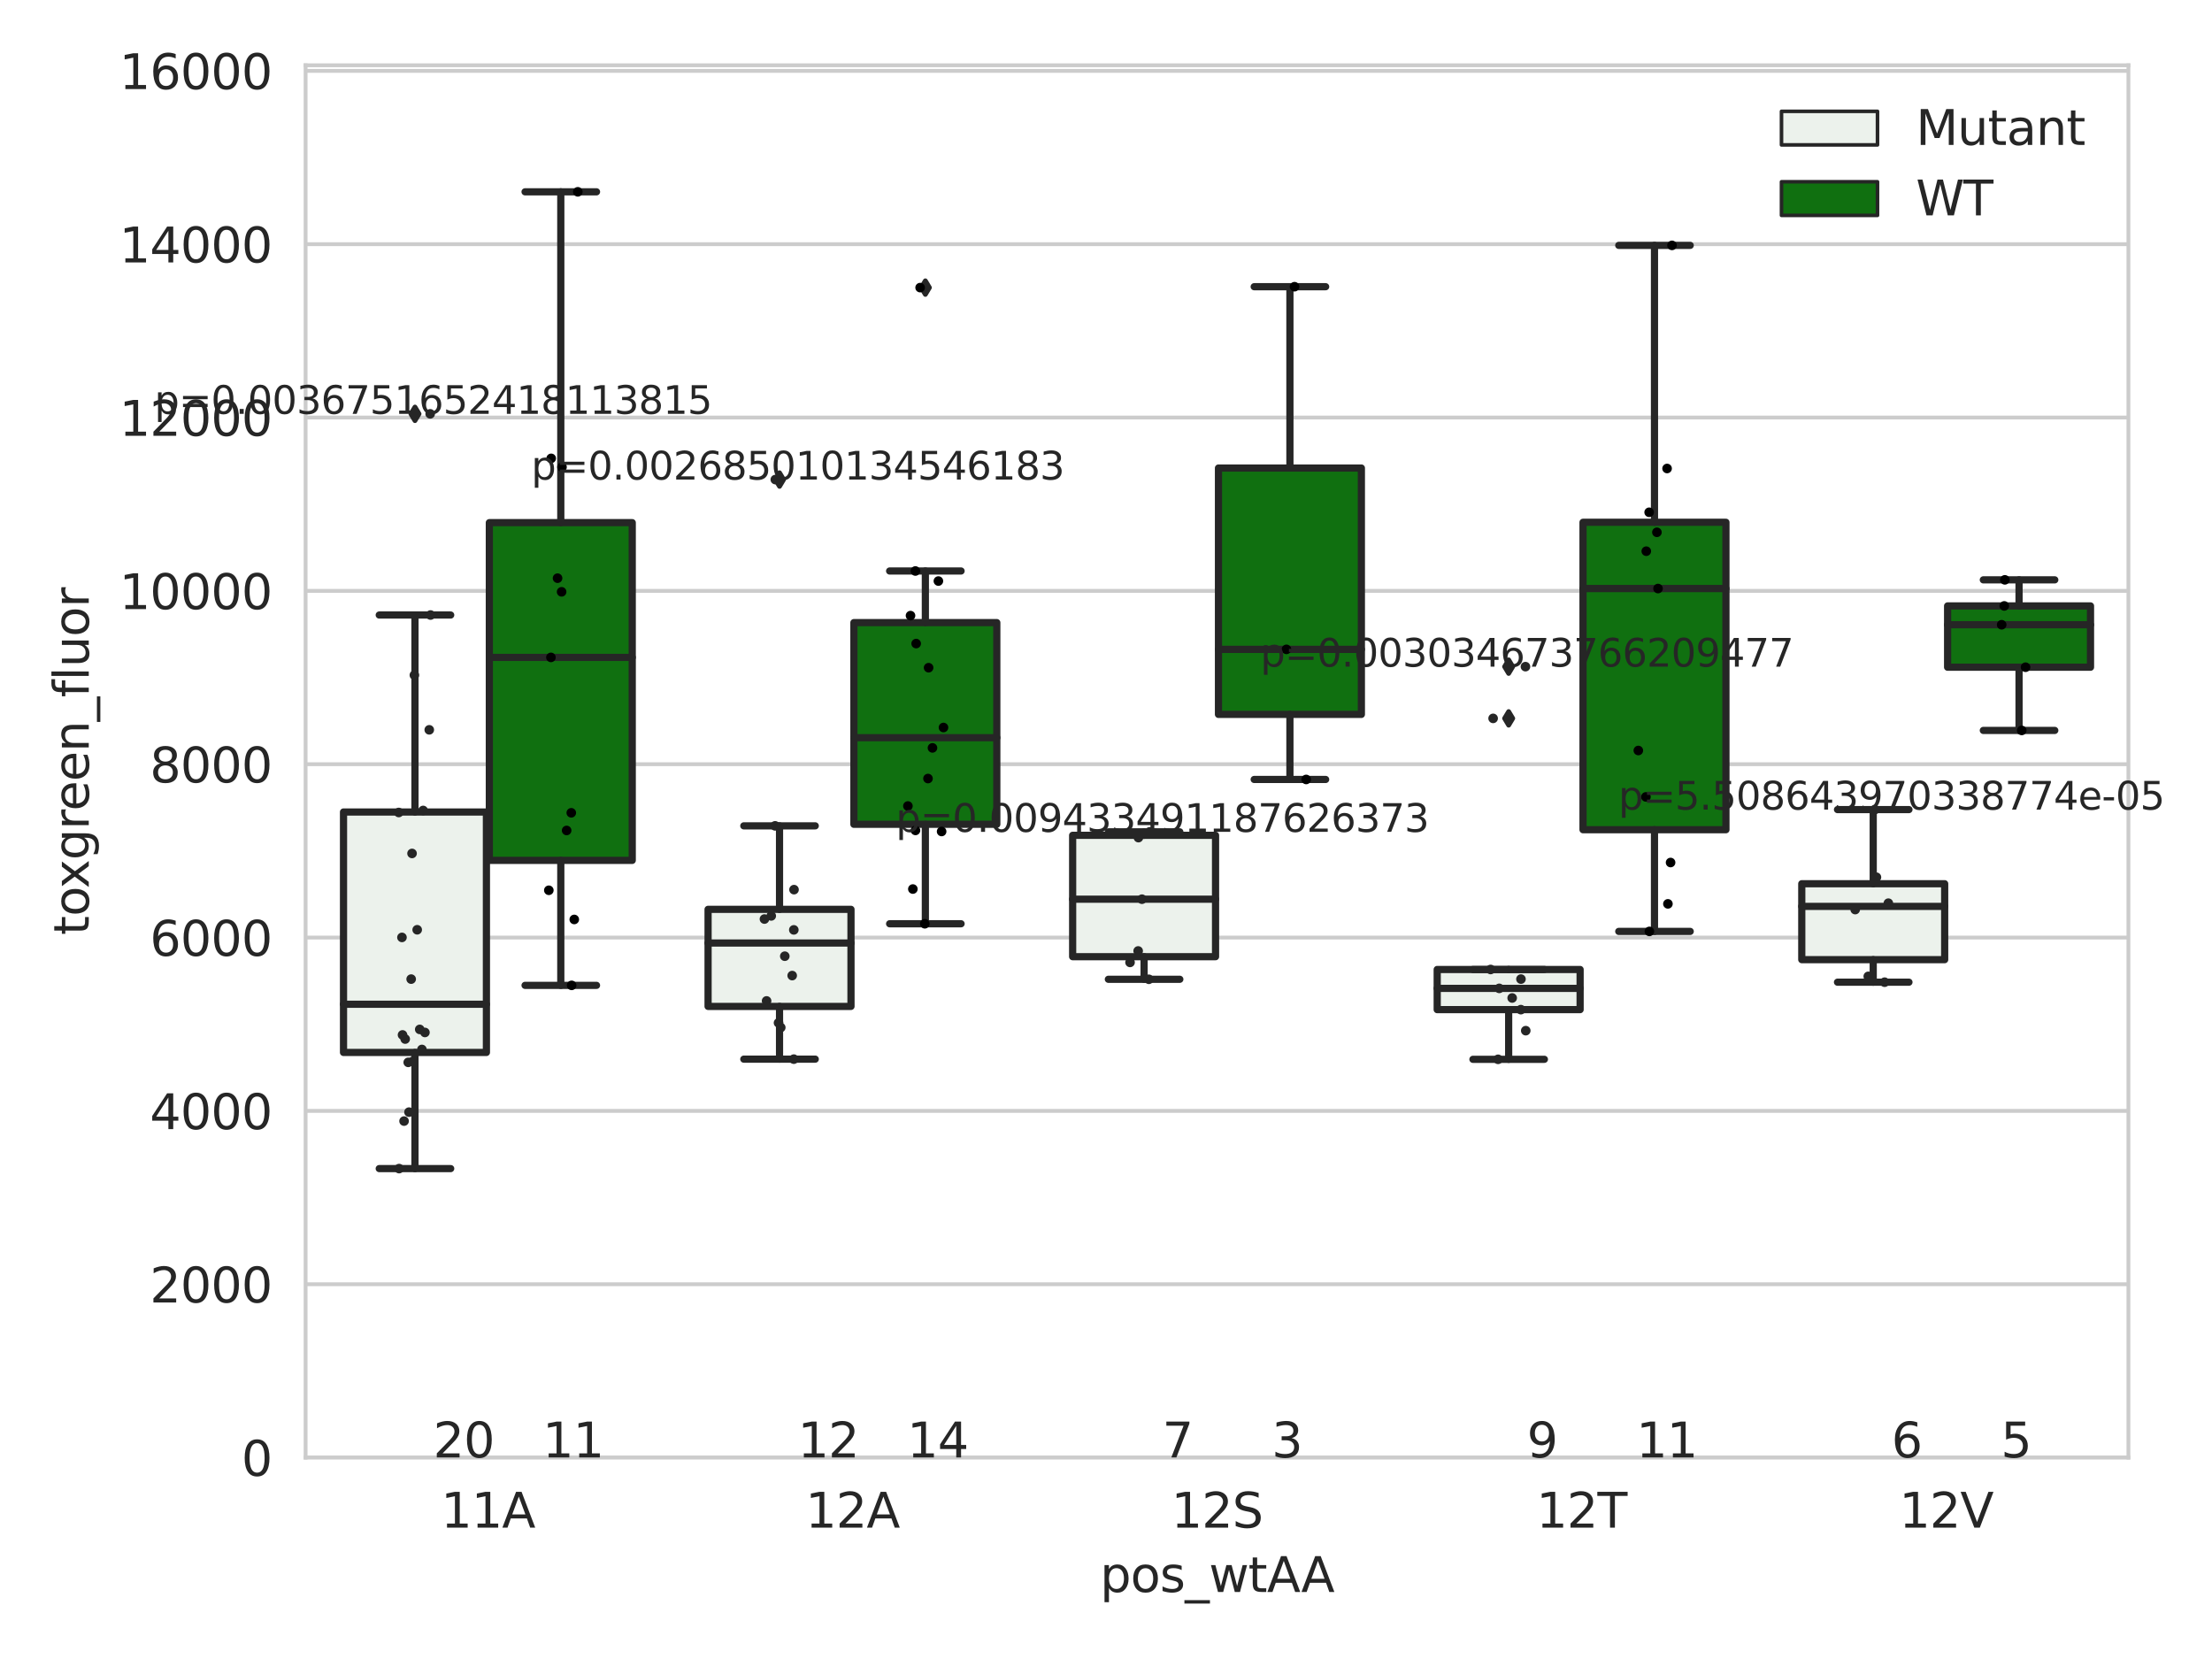 <?xml version="1.0" encoding="utf-8" standalone="no"?>
<!DOCTYPE svg PUBLIC "-//W3C//DTD SVG 1.1//EN"
  "http://www.w3.org/Graphics/SVG/1.1/DTD/svg11.dtd">
<svg xmlns:xlink="http://www.w3.org/1999/xlink" width="460.8pt" height="345.6pt" viewBox="0 0 460.8 345.6" xmlns="http://www.w3.org/2000/svg" version="1.1">
 <defs>
  <style type="text/css">*{stroke-linejoin: round; stroke-linecap: butt}</style>
 </defs>
 <g id="figure_1">
  <g id="patch_1">
   <path d="M 0 345.6 
L 460.8 345.6 
L 460.8 0 
L 0 0 
z
" style="fill: #ffffff"/>
  </g>
  <g id="axes_1">
   <g id="patch_2">
    <path d="M 63.661 303.64 
L 443.389 303.64 
L 443.389 13.592 
L 63.661 13.592 
z
" style="fill: #ffffff"/>
   </g>
   <g id="matplotlib.axis_1">
    <g id="xtick_1">
     <g id="text_1">
      <!-- 11A -->
      <g style="fill: #262626" transform="translate(91.851 318.238)scale(0.1 -0.1)">
       <defs>
        <path id="DejaVuSans-31" d="M 794 531 
L 1825 531 
L 1825 4091 
L 703 3866 
L 703 4441 
L 1819 4666 
L 2450 4666 
L 2450 531 
L 3481 531 
L 3481 0 
L 794 0 
L 794 531 
z
" transform="scale(0.016)"/>
        <path id="DejaVuSans-41" d="M 2188 4044 
L 1331 1722 
L 3047 1722 
L 2188 4044 
z
M 1831 4666 
L 2547 4666 
L 4325 0 
L 3669 0 
L 3244 1197 
L 1141 1197 
L 716 0 
L 50 0 
L 1831 4666 
z
" transform="scale(0.016)"/>
       </defs>
       <use xlink:href="#DejaVuSans-31"/>
       <use xlink:href="#DejaVuSans-31" x="63.623"/>
       <use xlink:href="#DejaVuSans-41" x="127.246"/>
      </g>
     </g>
    </g>
    <g id="xtick_2">
     <g id="text_2">
      <!-- 12A -->
      <g style="fill: #262626" transform="translate(167.797 318.238)scale(0.1 -0.1)">
       <defs>
        <path id="DejaVuSans-32" d="M 1228 531 
L 3431 531 
L 3431 0 
L 469 0 
L 469 531 
Q 828 903 1448 1529 
Q 2069 2156 2228 2338 
Q 2531 2678 2651 2914 
Q 2772 3150 2772 3378 
Q 2772 3750 2511 3984 
Q 2250 4219 1831 4219 
Q 1534 4219 1204 4116 
Q 875 4013 500 3803 
L 500 4441 
Q 881 4594 1212 4672 
Q 1544 4750 1819 4750 
Q 2544 4750 2975 4387 
Q 3406 4025 3406 3419 
Q 3406 3131 3298 2873 
Q 3191 2616 2906 2266 
Q 2828 2175 2409 1742 
Q 1991 1309 1228 531 
z
" transform="scale(0.016)"/>
       </defs>
       <use xlink:href="#DejaVuSans-31"/>
       <use xlink:href="#DejaVuSans-32" x="63.623"/>
       <use xlink:href="#DejaVuSans-41" x="127.246"/>
      </g>
     </g>
    </g>
    <g id="xtick_3">
     <g id="text_3">
      <!-- 12S -->
      <g style="fill: #262626" transform="translate(243.988 318.238)scale(0.1 -0.1)">
       <defs>
        <path id="DejaVuSans-53" d="M 3425 4513 
L 3425 3897 
Q 3066 4069 2747 4153 
Q 2428 4238 2131 4238 
Q 1616 4238 1336 4038 
Q 1056 3838 1056 3469 
Q 1056 3159 1242 3001 
Q 1428 2844 1947 2747 
L 2328 2669 
Q 3034 2534 3370 2195 
Q 3706 1856 3706 1288 
Q 3706 609 3251 259 
Q 2797 -91 1919 -91 
Q 1588 -91 1214 -16 
Q 841 59 441 206 
L 441 856 
Q 825 641 1194 531 
Q 1563 422 1919 422 
Q 2459 422 2753 634 
Q 3047 847 3047 1241 
Q 3047 1584 2836 1778 
Q 2625 1972 2144 2069 
L 1759 2144 
Q 1053 2284 737 2584 
Q 422 2884 422 3419 
Q 422 4038 858 4394 
Q 1294 4750 2059 4750 
Q 2388 4750 2728 4690 
Q 3069 4631 3425 4513 
z
" transform="scale(0.016)"/>
       </defs>
       <use xlink:href="#DejaVuSans-31"/>
       <use xlink:href="#DejaVuSans-32" x="63.623"/>
       <use xlink:href="#DejaVuSans-53" x="127.246"/>
      </g>
     </g>
    </g>
    <g id="xtick_4">
     <g id="text_4">
      <!-- 12T -->
      <g style="fill: #262626" transform="translate(320.054 318.238)scale(0.1 -0.1)">
       <defs>
        <path id="DejaVuSans-54" d="M -19 4666 
L 3928 4666 
L 3928 4134 
L 2272 4134 
L 2272 0 
L 1638 0 
L 1638 4134 
L -19 4134 
L -19 4666 
z
" transform="scale(0.016)"/>
       </defs>
       <use xlink:href="#DejaVuSans-31"/>
       <use xlink:href="#DejaVuSans-32" x="63.623"/>
       <use xlink:href="#DejaVuSans-54" x="127.246"/>
      </g>
     </g>
    </g>
    <g id="xtick_5">
     <g id="text_5">
      <!-- 12V -->
      <g style="fill: #262626" transform="translate(395.633 318.238)scale(0.1 -0.1)">
       <defs>
        <path id="DejaVuSans-56" d="M 1831 0 
L 50 4666 
L 709 4666 
L 2188 738 
L 3669 4666 
L 4325 4666 
L 2547 0 
L 1831 0 
z
" transform="scale(0.016)"/>
       </defs>
       <use xlink:href="#DejaVuSans-31"/>
       <use xlink:href="#DejaVuSans-32" x="63.623"/>
       <use xlink:href="#DejaVuSans-56" x="127.246"/>
      </g>
     </g>
    </g>
    <g id="text_6">
     <!-- pos_wtAA -->
     <g style="fill: #262626" transform="translate(229.16 331.638)scale(0.1 -0.1)">
      <defs>
       <path id="DejaVuSans-70" d="M 1159 525 
L 1159 -1331 
L 581 -1331 
L 581 3500 
L 1159 3500 
L 1159 2969 
Q 1341 3281 1617 3432 
Q 1894 3584 2278 3584 
Q 2916 3584 3314 3078 
Q 3713 2572 3713 1747 
Q 3713 922 3314 415 
Q 2916 -91 2278 -91 
Q 1894 -91 1617 61 
Q 1341 213 1159 525 
z
M 3116 1747 
Q 3116 2381 2855 2742 
Q 2594 3103 2138 3103 
Q 1681 3103 1420 2742 
Q 1159 2381 1159 1747 
Q 1159 1113 1420 752 
Q 1681 391 2138 391 
Q 2594 391 2855 752 
Q 3116 1113 3116 1747 
z
" transform="scale(0.016)"/>
       <path id="DejaVuSans-6f" d="M 1959 3097 
Q 1497 3097 1228 2736 
Q 959 2375 959 1747 
Q 959 1119 1226 758 
Q 1494 397 1959 397 
Q 2419 397 2687 759 
Q 2956 1122 2956 1747 
Q 2956 2369 2687 2733 
Q 2419 3097 1959 3097 
z
M 1959 3584 
Q 2709 3584 3137 3096 
Q 3566 2609 3566 1747 
Q 3566 888 3137 398 
Q 2709 -91 1959 -91 
Q 1206 -91 779 398 
Q 353 888 353 1747 
Q 353 2609 779 3096 
Q 1206 3584 1959 3584 
z
" transform="scale(0.016)"/>
       <path id="DejaVuSans-73" d="M 2834 3397 
L 2834 2853 
Q 2591 2978 2328 3040 
Q 2066 3103 1784 3103 
Q 1356 3103 1142 2972 
Q 928 2841 928 2578 
Q 928 2378 1081 2264 
Q 1234 2150 1697 2047 
L 1894 2003 
Q 2506 1872 2764 1633 
Q 3022 1394 3022 966 
Q 3022 478 2636 193 
Q 2250 -91 1575 -91 
Q 1294 -91 989 -36 
Q 684 19 347 128 
L 347 722 
Q 666 556 975 473 
Q 1284 391 1588 391 
Q 1994 391 2212 530 
Q 2431 669 2431 922 
Q 2431 1156 2273 1281 
Q 2116 1406 1581 1522 
L 1381 1569 
Q 847 1681 609 1914 
Q 372 2147 372 2553 
Q 372 3047 722 3315 
Q 1072 3584 1716 3584 
Q 2034 3584 2315 3537 
Q 2597 3491 2834 3397 
z
" transform="scale(0.016)"/>
       <path id="DejaVuSans-5f" d="M 3263 -1063 
L 3263 -1509 
L -63 -1509 
L -63 -1063 
L 3263 -1063 
z
" transform="scale(0.016)"/>
       <path id="DejaVuSans-77" d="M 269 3500 
L 844 3500 
L 1563 769 
L 2278 3500 
L 2956 3500 
L 3675 769 
L 4391 3500 
L 4966 3500 
L 4050 0 
L 3372 0 
L 2619 2869 
L 1863 0 
L 1184 0 
L 269 3500 
z
" transform="scale(0.016)"/>
       <path id="DejaVuSans-74" d="M 1172 4494 
L 1172 3500 
L 2356 3500 
L 2356 3053 
L 1172 3053 
L 1172 1153 
Q 1172 725 1289 603 
Q 1406 481 1766 481 
L 2356 481 
L 2356 0 
L 1766 0 
Q 1100 0 847 248 
Q 594 497 594 1153 
L 594 3053 
L 172 3053 
L 172 3500 
L 594 3500 
L 594 4494 
L 1172 4494 
z
" transform="scale(0.016)"/>
      </defs>
      <use xlink:href="#DejaVuSans-70"/>
      <use xlink:href="#DejaVuSans-6f" x="63.477"/>
      <use xlink:href="#DejaVuSans-73" x="124.658"/>
      <use xlink:href="#DejaVuSans-5f" x="176.758"/>
      <use xlink:href="#DejaVuSans-77" x="226.758"/>
      <use xlink:href="#DejaVuSans-74" x="308.545"/>
      <use xlink:href="#DejaVuSans-41" x="347.754"/>
      <use xlink:href="#DejaVuSans-41" x="418.912"/>
     </g>
    </g>
   </g>
   <g id="matplotlib.axis_2">
    <g id="ytick_1">
     <g id="line2d_1">
      <path d="M 63.661 303.64 
L 443.389 303.64 
" clip-path="url(#p98bafbbe6f)" style="fill: none; stroke: #cccccc; stroke-width: 0.8; stroke-linecap: round"/>
     </g>
     <g id="text_7">
      <!-- 0 -->
      <g style="fill: #262626" transform="translate(50.299 307.439)scale(0.1 -0.1)">
       <defs>
        <path id="DejaVuSans-30" d="M 2034 4250 
Q 1547 4250 1301 3770 
Q 1056 3291 1056 2328 
Q 1056 1369 1301 889 
Q 1547 409 2034 409 
Q 2525 409 2770 889 
Q 3016 1369 3016 2328 
Q 3016 3291 2770 3770 
Q 2525 4250 2034 4250 
z
M 2034 4750 
Q 2819 4750 3233 4129 
Q 3647 3509 3647 2328 
Q 3647 1150 3233 529 
Q 2819 -91 2034 -91 
Q 1250 -91 836 529 
Q 422 1150 422 2328 
Q 422 3509 836 4129 
Q 1250 4750 2034 4750 
z
" transform="scale(0.016)"/>
       </defs>
       <use xlink:href="#DejaVuSans-30"/>
      </g>
     </g>
    </g>
    <g id="ytick_2">
     <g id="line2d_2">
      <path d="M 63.661 267.53 
L 443.389 267.53 
" clip-path="url(#p98bafbbe6f)" style="fill: none; stroke: #cccccc; stroke-width: 0.8; stroke-linecap: round"/>
     </g>
     <g id="text_8">
      <!-- 2000 -->
      <g style="fill: #262626" transform="translate(31.211 271.329)scale(0.1 -0.1)">
       <use xlink:href="#DejaVuSans-32"/>
       <use xlink:href="#DejaVuSans-30" x="63.623"/>
       <use xlink:href="#DejaVuSans-30" x="127.246"/>
       <use xlink:href="#DejaVuSans-30" x="190.869"/>
      </g>
     </g>
    </g>
    <g id="ytick_3">
     <g id="line2d_3">
      <path d="M 63.661 231.42 
L 443.389 231.42 
" clip-path="url(#p98bafbbe6f)" style="fill: none; stroke: #cccccc; stroke-width: 0.8; stroke-linecap: round"/>
     </g>
     <g id="text_9">
      <!-- 4000 -->
      <g style="fill: #262626" transform="translate(31.211 235.219)scale(0.1 -0.1)">
       <defs>
        <path id="DejaVuSans-34" d="M 2419 4116 
L 825 1625 
L 2419 1625 
L 2419 4116 
z
M 2253 4666 
L 3047 4666 
L 3047 1625 
L 3713 1625 
L 3713 1100 
L 3047 1100 
L 3047 0 
L 2419 0 
L 2419 1100 
L 313 1100 
L 313 1709 
L 2253 4666 
z
" transform="scale(0.016)"/>
       </defs>
       <use xlink:href="#DejaVuSans-34"/>
       <use xlink:href="#DejaVuSans-30" x="63.623"/>
       <use xlink:href="#DejaVuSans-30" x="127.246"/>
       <use xlink:href="#DejaVuSans-30" x="190.869"/>
      </g>
     </g>
    </g>
    <g id="ytick_4">
     <g id="line2d_4">
      <path d="M 63.661 195.31 
L 443.389 195.31 
" clip-path="url(#p98bafbbe6f)" style="fill: none; stroke: #cccccc; stroke-width: 0.8; stroke-linecap: round"/>
     </g>
     <g id="text_10">
      <!-- 6000 -->
      <g style="fill: #262626" transform="translate(31.211 199.109)scale(0.1 -0.1)">
       <defs>
        <path id="DejaVuSans-36" d="M 2113 2584 
Q 1688 2584 1439 2293 
Q 1191 2003 1191 1497 
Q 1191 994 1439 701 
Q 1688 409 2113 409 
Q 2538 409 2786 701 
Q 3034 994 3034 1497 
Q 3034 2003 2786 2293 
Q 2538 2584 2113 2584 
z
M 3366 4563 
L 3366 3988 
Q 3128 4100 2886 4159 
Q 2644 4219 2406 4219 
Q 1781 4219 1451 3797 
Q 1122 3375 1075 2522 
Q 1259 2794 1537 2939 
Q 1816 3084 2150 3084 
Q 2853 3084 3261 2657 
Q 3669 2231 3669 1497 
Q 3669 778 3244 343 
Q 2819 -91 2113 -91 
Q 1303 -91 875 529 
Q 447 1150 447 2328 
Q 447 3434 972 4092 
Q 1497 4750 2381 4750 
Q 2619 4750 2861 4703 
Q 3103 4656 3366 4563 
z
" transform="scale(0.016)"/>
       </defs>
       <use xlink:href="#DejaVuSans-36"/>
       <use xlink:href="#DejaVuSans-30" x="63.623"/>
       <use xlink:href="#DejaVuSans-30" x="127.246"/>
       <use xlink:href="#DejaVuSans-30" x="190.869"/>
      </g>
     </g>
    </g>
    <g id="ytick_5">
     <g id="line2d_5">
      <path d="M 63.661 159.2 
L 443.389 159.2 
" clip-path="url(#p98bafbbe6f)" style="fill: none; stroke: #cccccc; stroke-width: 0.8; stroke-linecap: round"/>
     </g>
     <g id="text_11">
      <!-- 8000 -->
      <g style="fill: #262626" transform="translate(31.211 162.999)scale(0.1 -0.1)">
       <defs>
        <path id="DejaVuSans-38" d="M 2034 2216 
Q 1584 2216 1326 1975 
Q 1069 1734 1069 1313 
Q 1069 891 1326 650 
Q 1584 409 2034 409 
Q 2484 409 2743 651 
Q 3003 894 3003 1313 
Q 3003 1734 2745 1975 
Q 2488 2216 2034 2216 
z
M 1403 2484 
Q 997 2584 770 2862 
Q 544 3141 544 3541 
Q 544 4100 942 4425 
Q 1341 4750 2034 4750 
Q 2731 4750 3128 4425 
Q 3525 4100 3525 3541 
Q 3525 3141 3298 2862 
Q 3072 2584 2669 2484 
Q 3125 2378 3379 2068 
Q 3634 1759 3634 1313 
Q 3634 634 3220 271 
Q 2806 -91 2034 -91 
Q 1263 -91 848 271 
Q 434 634 434 1313 
Q 434 1759 690 2068 
Q 947 2378 1403 2484 
z
M 1172 3481 
Q 1172 3119 1398 2916 
Q 1625 2713 2034 2713 
Q 2441 2713 2670 2916 
Q 2900 3119 2900 3481 
Q 2900 3844 2670 4047 
Q 2441 4250 2034 4250 
Q 1625 4250 1398 4047 
Q 1172 3844 1172 3481 
z
" transform="scale(0.016)"/>
       </defs>
       <use xlink:href="#DejaVuSans-38"/>
       <use xlink:href="#DejaVuSans-30" x="63.623"/>
       <use xlink:href="#DejaVuSans-30" x="127.246"/>
       <use xlink:href="#DejaVuSans-30" x="190.869"/>
      </g>
     </g>
    </g>
    <g id="ytick_6">
     <g id="line2d_6">
      <path d="M 63.661 123.09 
L 443.389 123.09 
" clip-path="url(#p98bafbbe6f)" style="fill: none; stroke: #cccccc; stroke-width: 0.8; stroke-linecap: round"/>
     </g>
     <g id="text_12">
      <!-- 10000 -->
      <g style="fill: #262626" transform="translate(24.849 126.889)scale(0.1 -0.1)">
       <use xlink:href="#DejaVuSans-31"/>
       <use xlink:href="#DejaVuSans-30" x="63.623"/>
       <use xlink:href="#DejaVuSans-30" x="127.246"/>
       <use xlink:href="#DejaVuSans-30" x="190.869"/>
       <use xlink:href="#DejaVuSans-30" x="254.492"/>
      </g>
     </g>
    </g>
    <g id="ytick_7">
     <g id="line2d_7">
      <path d="M 63.661 86.98 
L 443.389 86.98 
" clip-path="url(#p98bafbbe6f)" style="fill: none; stroke: #cccccc; stroke-width: 0.8; stroke-linecap: round"/>
     </g>
     <g id="text_13">
      <!-- 12000 -->
      <g style="fill: #262626" transform="translate(24.849 90.779)scale(0.1 -0.1)">
       <use xlink:href="#DejaVuSans-31"/>
       <use xlink:href="#DejaVuSans-32" x="63.623"/>
       <use xlink:href="#DejaVuSans-30" x="127.246"/>
       <use xlink:href="#DejaVuSans-30" x="190.869"/>
       <use xlink:href="#DejaVuSans-30" x="254.492"/>
      </g>
     </g>
    </g>
    <g id="ytick_8">
     <g id="line2d_8">
      <path d="M 63.661 50.87 
L 443.389 50.87 
" clip-path="url(#p98bafbbe6f)" style="fill: none; stroke: #cccccc; stroke-width: 0.8; stroke-linecap: round"/>
     </g>
     <g id="text_14">
      <!-- 14000 -->
      <g style="fill: #262626" transform="translate(24.849 54.669)scale(0.1 -0.1)">
       <use xlink:href="#DejaVuSans-31"/>
       <use xlink:href="#DejaVuSans-34" x="63.623"/>
       <use xlink:href="#DejaVuSans-30" x="127.246"/>
       <use xlink:href="#DejaVuSans-30" x="190.869"/>
       <use xlink:href="#DejaVuSans-30" x="254.492"/>
      </g>
     </g>
    </g>
    <g id="ytick_9">
     <g id="line2d_9">
      <path d="M 63.661 14.76 
L 443.389 14.76 
" clip-path="url(#p98bafbbe6f)" style="fill: none; stroke: #cccccc; stroke-width: 0.8; stroke-linecap: round"/>
     </g>
     <g id="text_15">
      <!-- 16000 -->
      <g style="fill: #262626" transform="translate(24.849 18.559)scale(0.1 -0.1)">
       <use xlink:href="#DejaVuSans-31"/>
       <use xlink:href="#DejaVuSans-36" x="63.623"/>
       <use xlink:href="#DejaVuSans-30" x="127.246"/>
       <use xlink:href="#DejaVuSans-30" x="190.869"/>
       <use xlink:href="#DejaVuSans-30" x="254.492"/>
      </g>
     </g>
    </g>
    <g id="text_16">
     <!-- toxgreen_fluor -->
     <g style="fill: #262626" transform="translate(18.491 194.81)rotate(-90)scale(0.1 -0.1)">
      <defs>
       <path id="DejaVuSans-78" d="M 3513 3500 
L 2247 1797 
L 3578 0 
L 2900 0 
L 1881 1375 
L 863 0 
L 184 0 
L 1544 1831 
L 300 3500 
L 978 3500 
L 1906 2253 
L 2834 3500 
L 3513 3500 
z
" transform="scale(0.016)"/>
       <path id="DejaVuSans-67" d="M 2906 1791 
Q 2906 2416 2648 2759 
Q 2391 3103 1925 3103 
Q 1463 3103 1205 2759 
Q 947 2416 947 1791 
Q 947 1169 1205 825 
Q 1463 481 1925 481 
Q 2391 481 2648 825 
Q 2906 1169 2906 1791 
z
M 3481 434 
Q 3481 -459 3084 -895 
Q 2688 -1331 1869 -1331 
Q 1566 -1331 1297 -1286 
Q 1028 -1241 775 -1147 
L 775 -588 
Q 1028 -725 1275 -790 
Q 1522 -856 1778 -856 
Q 2344 -856 2625 -561 
Q 2906 -266 2906 331 
L 2906 616 
Q 2728 306 2450 153 
Q 2172 0 1784 0 
Q 1141 0 747 490 
Q 353 981 353 1791 
Q 353 2603 747 3093 
Q 1141 3584 1784 3584 
Q 2172 3584 2450 3431 
Q 2728 3278 2906 2969 
L 2906 3500 
L 3481 3500 
L 3481 434 
z
" transform="scale(0.016)"/>
       <path id="DejaVuSans-72" d="M 2631 2963 
Q 2534 3019 2420 3045 
Q 2306 3072 2169 3072 
Q 1681 3072 1420 2755 
Q 1159 2438 1159 1844 
L 1159 0 
L 581 0 
L 581 3500 
L 1159 3500 
L 1159 2956 
Q 1341 3275 1631 3429 
Q 1922 3584 2338 3584 
Q 2397 3584 2469 3576 
Q 2541 3569 2628 3553 
L 2631 2963 
z
" transform="scale(0.016)"/>
       <path id="DejaVuSans-65" d="M 3597 1894 
L 3597 1613 
L 953 1613 
Q 991 1019 1311 708 
Q 1631 397 2203 397 
Q 2534 397 2845 478 
Q 3156 559 3463 722 
L 3463 178 
Q 3153 47 2828 -22 
Q 2503 -91 2169 -91 
Q 1331 -91 842 396 
Q 353 884 353 1716 
Q 353 2575 817 3079 
Q 1281 3584 2069 3584 
Q 2775 3584 3186 3129 
Q 3597 2675 3597 1894 
z
M 3022 2063 
Q 3016 2534 2758 2815 
Q 2500 3097 2075 3097 
Q 1594 3097 1305 2825 
Q 1016 2553 972 2059 
L 3022 2063 
z
" transform="scale(0.016)"/>
       <path id="DejaVuSans-6e" d="M 3513 2113 
L 3513 0 
L 2938 0 
L 2938 2094 
Q 2938 2591 2744 2837 
Q 2550 3084 2163 3084 
Q 1697 3084 1428 2787 
Q 1159 2491 1159 1978 
L 1159 0 
L 581 0 
L 581 3500 
L 1159 3500 
L 1159 2956 
Q 1366 3272 1645 3428 
Q 1925 3584 2291 3584 
Q 2894 3584 3203 3211 
Q 3513 2838 3513 2113 
z
" transform="scale(0.016)"/>
       <path id="DejaVuSans-66" d="M 2375 4863 
L 2375 4384 
L 1825 4384 
Q 1516 4384 1395 4259 
Q 1275 4134 1275 3809 
L 1275 3500 
L 2222 3500 
L 2222 3053 
L 1275 3053 
L 1275 0 
L 697 0 
L 697 3053 
L 147 3053 
L 147 3500 
L 697 3500 
L 697 3744 
Q 697 4328 969 4595 
Q 1241 4863 1831 4863 
L 2375 4863 
z
" transform="scale(0.016)"/>
       <path id="DejaVuSans-6c" d="M 603 4863 
L 1178 4863 
L 1178 0 
L 603 0 
L 603 4863 
z
" transform="scale(0.016)"/>
       <path id="DejaVuSans-75" d="M 544 1381 
L 544 3500 
L 1119 3500 
L 1119 1403 
Q 1119 906 1312 657 
Q 1506 409 1894 409 
Q 2359 409 2629 706 
Q 2900 1003 2900 1516 
L 2900 3500 
L 3475 3500 
L 3475 0 
L 2900 0 
L 2900 538 
Q 2691 219 2414 64 
Q 2138 -91 1772 -91 
Q 1169 -91 856 284 
Q 544 659 544 1381 
z
M 1991 3584 
L 1991 3584 
z
" transform="scale(0.016)"/>
      </defs>
      <use xlink:href="#DejaVuSans-74"/>
      <use xlink:href="#DejaVuSans-6f" x="39.209"/>
      <use xlink:href="#DejaVuSans-78" x="97.266"/>
      <use xlink:href="#DejaVuSans-67" x="156.445"/>
      <use xlink:href="#DejaVuSans-72" x="219.922"/>
      <use xlink:href="#DejaVuSans-65" x="258.785"/>
      <use xlink:href="#DejaVuSans-65" x="320.309"/>
      <use xlink:href="#DejaVuSans-6e" x="381.832"/>
      <use xlink:href="#DejaVuSans-5f" x="445.211"/>
      <use xlink:href="#DejaVuSans-66" x="495.211"/>
      <use xlink:href="#DejaVuSans-6c" x="530.416"/>
      <use xlink:href="#DejaVuSans-75" x="558.199"/>
      <use xlink:href="#DejaVuSans-6f" x="621.578"/>
      <use xlink:href="#DejaVuSans-72" x="682.76"/>
     </g>
    </g>
   </g>
   <g id="patch_3">
    <path d="M 71.56 219.246 
L 101.33 219.246 
L 101.33 169.152 
L 71.56 169.152 
L 71.56 219.246 
z
" clip-path="url(#p98bafbbe6f)" style="fill: #ecf2ec; stroke: #262626; stroke-width: 1.5; stroke-linejoin: miter"/>
   </g>
   <g id="patch_4">
    <path d="M 101.938 179.231 
L 131.708 179.231 
L 131.708 108.876 
L 101.938 108.876 
L 101.938 179.231 
z
" clip-path="url(#p98bafbbe6f)" style="fill: #107010; stroke: #262626; stroke-width: 1.5; stroke-linejoin: miter"/>
   </g>
   <g id="patch_5">
    <path d="M 147.505 209.653 
L 177.276 209.653 
L 177.276 189.432 
L 147.505 189.432 
L 147.505 209.653 
z
" clip-path="url(#p98bafbbe6f)" style="fill: #ecf2ec; stroke: #262626; stroke-width: 1.5; stroke-linejoin: miter"/>
   </g>
   <g id="patch_6">
    <path d="M 177.883 171.718 
L 207.654 171.718 
L 207.654 129.7 
L 177.883 129.7 
L 177.883 171.718 
z
" clip-path="url(#p98bafbbe6f)" style="fill: #107010; stroke: #262626; stroke-width: 1.5; stroke-linejoin: miter"/>
   </g>
   <g id="patch_7">
    <path d="M 223.451 199.294 
L 253.221 199.294 
L 253.221 174.011 
L 223.451 174.011 
L 223.451 199.294 
z
" clip-path="url(#p98bafbbe6f)" style="fill: #ecf2ec; stroke: #262626; stroke-width: 1.5; stroke-linejoin: miter"/>
   </g>
   <g id="patch_8">
    <path d="M 253.829 148.824 
L 283.6 148.824 
L 283.6 97.5 
L 253.829 97.5 
L 253.829 148.824 
z
" clip-path="url(#p98bafbbe6f)" style="fill: #107010; stroke: #262626; stroke-width: 1.5; stroke-linejoin: miter"/>
   </g>
   <g id="patch_9">
    <path d="M 299.396 210.325 
L 329.167 210.325 
L 329.167 201.961 
L 299.396 201.961 
L 299.396 210.325 
z
" clip-path="url(#p98bafbbe6f)" style="fill: #ecf2ec; stroke: #262626; stroke-width: 1.5; stroke-linejoin: miter"/>
   </g>
   <g id="patch_10">
    <path d="M 329.774 172.844 
L 359.545 172.844 
L 359.545 108.803 
L 329.774 108.803 
L 329.774 172.844 
z
" clip-path="url(#p98bafbbe6f)" style="fill: #107010; stroke: #262626; stroke-width: 1.5; stroke-linejoin: miter"/>
   </g>
   <g id="patch_11">
    <path d="M 375.342 199.914 
L 405.112 199.914 
L 405.112 184.097 
L 375.342 184.097 
L 375.342 199.914 
z
" clip-path="url(#p98bafbbe6f)" style="fill: #ecf2ec; stroke: #262626; stroke-width: 1.5; stroke-linejoin: miter"/>
   </g>
   <g id="patch_12">
    <path d="M 405.72 138.994 
L 435.491 138.994 
L 435.491 126.224 
L 405.72 126.224 
L 405.72 138.994 
z
" clip-path="url(#p98bafbbe6f)" style="fill: #107010; stroke: #262626; stroke-width: 1.5; stroke-linejoin: miter"/>
   </g>
   <g id="patch_13">
    <path d="M 101.634 303.64 
L 101.634 303.64 
L 101.634 303.64 
L 101.634 303.64 
z
" clip-path="url(#p98bafbbe6f)" style="fill: #ecf2ec; stroke: #262626; stroke-width: 0.75; stroke-linejoin: miter"/>
   </g>
   <g id="patch_14">
    <path d="M 101.634 303.64 
L 101.634 303.64 
L 101.634 303.64 
L 101.634 303.64 
z
" clip-path="url(#p98bafbbe6f)" style="fill: #107010; stroke: #262626; stroke-width: 0.75; stroke-linejoin: miter"/>
   </g>
   <g id="PathCollection_1"/>
   <g id="PathCollection_2"/>
   <g id="line2d_10">
    <path d="M 86.445 219.246 
L 86.445 243.441 
" clip-path="url(#p98bafbbe6f)" style="fill: none; stroke: #262626; stroke-width: 1.5; stroke-linecap: round"/>
   </g>
   <g id="line2d_11">
    <path d="M 86.445 169.152 
L 86.445 128.12 
" clip-path="url(#p98bafbbe6f)" style="fill: none; stroke: #262626; stroke-width: 1.5; stroke-linecap: round"/>
   </g>
   <g id="line2d_12">
    <path d="M 79.002 243.441 
L 93.888 243.441 
" clip-path="url(#p98bafbbe6f)" style="fill: none; stroke: #262626; stroke-width: 1.5; stroke-linecap: round"/>
   </g>
   <g id="line2d_13">
    <path d="M 79.002 128.12 
L 93.888 128.12 
" clip-path="url(#p98bafbbe6f)" style="fill: none; stroke: #262626; stroke-width: 1.5; stroke-linecap: round"/>
   </g>
   <g id="line2d_14">
    <defs>
     <path id="m71cff8dfa8" d="M -0 1.414 
L 0.849 0 
L 0 -1.414 
L -0.849 -0 
z
" style="stroke: #262626; stroke-linejoin: miter"/>
    </defs>
    <g clip-path="url(#p98bafbbe6f)">
     <use xlink:href="#m71cff8dfa8" x="86.445" y="86.211" style="fill: #262626; stroke: #262626; stroke-linejoin: miter"/>
    </g>
   </g>
   <g id="line2d_15">
    <path d="M 116.823 179.231 
L 116.823 205.268 
" clip-path="url(#p98bafbbe6f)" style="fill: none; stroke: #262626; stroke-width: 1.5; stroke-linecap: round"/>
   </g>
   <g id="line2d_16">
    <path d="M 116.823 108.876 
L 116.823 39.96 
" clip-path="url(#p98bafbbe6f)" style="fill: none; stroke: #262626; stroke-width: 1.5; stroke-linecap: round"/>
   </g>
   <g id="line2d_17">
    <path d="M 109.38 205.268 
L 124.266 205.268 
" clip-path="url(#p98bafbbe6f)" style="fill: none; stroke: #262626; stroke-width: 1.5; stroke-linecap: round"/>
   </g>
   <g id="line2d_18">
    <path d="M 109.38 39.96 
L 124.266 39.96 
" clip-path="url(#p98bafbbe6f)" style="fill: none; stroke: #262626; stroke-width: 1.5; stroke-linecap: round"/>
   </g>
   <g id="line2d_19"/>
   <g id="line2d_20">
    <path d="M 162.39 209.653 
L 162.39 220.638 
" clip-path="url(#p98bafbbe6f)" style="fill: none; stroke: #262626; stroke-width: 1.5; stroke-linecap: round"/>
   </g>
   <g id="line2d_21">
    <path d="M 162.39 189.432 
L 162.39 172.04 
" clip-path="url(#p98bafbbe6f)" style="fill: none; stroke: #262626; stroke-width: 1.5; stroke-linecap: round"/>
   </g>
   <g id="line2d_22">
    <path d="M 154.948 220.638 
L 169.833 220.638 
" clip-path="url(#p98bafbbe6f)" style="fill: none; stroke: #262626; stroke-width: 1.5; stroke-linecap: round"/>
   </g>
   <g id="line2d_23">
    <path d="M 154.948 172.04 
L 169.833 172.04 
" clip-path="url(#p98bafbbe6f)" style="fill: none; stroke: #262626; stroke-width: 1.5; stroke-linecap: round"/>
   </g>
   <g id="line2d_24">
    <g clip-path="url(#p98bafbbe6f)">
     <use xlink:href="#m71cff8dfa8" x="162.39" y="99.902" style="fill: #262626; stroke: #262626; stroke-linejoin: miter"/>
    </g>
   </g>
   <g id="line2d_25">
    <path d="M 192.769 171.718 
L 192.769 192.436 
" clip-path="url(#p98bafbbe6f)" style="fill: none; stroke: #262626; stroke-width: 1.5; stroke-linecap: round"/>
   </g>
   <g id="line2d_26">
    <path d="M 192.769 129.7 
L 192.769 118.949 
" clip-path="url(#p98bafbbe6f)" style="fill: none; stroke: #262626; stroke-width: 1.5; stroke-linecap: round"/>
   </g>
   <g id="line2d_27">
    <path d="M 185.326 192.436 
L 200.211 192.436 
" clip-path="url(#p98bafbbe6f)" style="fill: none; stroke: #262626; stroke-width: 1.5; stroke-linecap: round"/>
   </g>
   <g id="line2d_28">
    <path d="M 185.326 118.949 
L 200.211 118.949 
" clip-path="url(#p98bafbbe6f)" style="fill: none; stroke: #262626; stroke-width: 1.5; stroke-linecap: round"/>
   </g>
   <g id="line2d_29">
    <g clip-path="url(#p98bafbbe6f)">
     <use xlink:href="#m71cff8dfa8" x="192.769" y="59.915" style="fill: #262626; stroke: #262626; stroke-linejoin: miter"/>
    </g>
   </g>
   <g id="line2d_30">
    <path d="M 238.336 199.294 
L 238.336 204.003 
" clip-path="url(#p98bafbbe6f)" style="fill: none; stroke: #262626; stroke-width: 1.5; stroke-linecap: round"/>
   </g>
   <g id="line2d_31">
    <path d="M 238.336 174.011 
L 238.336 173.292 
" clip-path="url(#p98bafbbe6f)" style="fill: none; stroke: #262626; stroke-width: 1.5; stroke-linecap: round"/>
   </g>
   <g id="line2d_32">
    <path d="M 230.893 204.003 
L 245.779 204.003 
" clip-path="url(#p98bafbbe6f)" style="fill: none; stroke: #262626; stroke-width: 1.5; stroke-linecap: round"/>
   </g>
   <g id="line2d_33">
    <path d="M 230.893 173.292 
L 245.779 173.292 
" clip-path="url(#p98bafbbe6f)" style="fill: none; stroke: #262626; stroke-width: 1.5; stroke-linecap: round"/>
   </g>
   <g id="line2d_34"/>
   <g id="line2d_35">
    <path d="M 268.714 148.824 
L 268.714 162.376 
" clip-path="url(#p98bafbbe6f)" style="fill: none; stroke: #262626; stroke-width: 1.5; stroke-linecap: round"/>
   </g>
   <g id="line2d_36">
    <path d="M 268.714 97.5 
L 268.714 59.726 
" clip-path="url(#p98bafbbe6f)" style="fill: none; stroke: #262626; stroke-width: 1.5; stroke-linecap: round"/>
   </g>
   <g id="line2d_37">
    <path d="M 261.272 162.376 
L 276.157 162.376 
" clip-path="url(#p98bafbbe6f)" style="fill: none; stroke: #262626; stroke-width: 1.5; stroke-linecap: round"/>
   </g>
   <g id="line2d_38">
    <path d="M 261.272 59.726 
L 276.157 59.726 
" clip-path="url(#p98bafbbe6f)" style="fill: none; stroke: #262626; stroke-width: 1.5; stroke-linecap: round"/>
   </g>
   <g id="line2d_39"/>
   <g id="line2d_40">
    <path d="M 314.282 210.325 
L 314.282 220.675 
" clip-path="url(#p98bafbbe6f)" style="fill: none; stroke: #262626; stroke-width: 1.5; stroke-linecap: round"/>
   </g>
   <g id="line2d_41">
    <path d="M 314.282 201.961 
L 314.282 201.961 
" clip-path="url(#p98bafbbe6f)" style="fill: none; stroke: #262626; stroke-width: 1.5; stroke-linecap: round"/>
   </g>
   <g id="line2d_42">
    <path d="M 306.839 220.675 
L 321.724 220.675 
" clip-path="url(#p98bafbbe6f)" style="fill: none; stroke: #262626; stroke-width: 1.5; stroke-linecap: round"/>
   </g>
   <g id="line2d_43">
    <path d="M 306.839 201.961 
L 321.724 201.961 
" clip-path="url(#p98bafbbe6f)" style="fill: none; stroke: #262626; stroke-width: 1.5; stroke-linecap: round"/>
   </g>
   <g id="line2d_44">
    <g clip-path="url(#p98bafbbe6f)">
     <use xlink:href="#m71cff8dfa8" x="314.282" y="138.874" style="fill: #262626; stroke: #262626; stroke-linejoin: miter"/>
     <use xlink:href="#m71cff8dfa8" x="314.282" y="149.652" style="fill: #262626; stroke: #262626; stroke-linejoin: miter"/>
    </g>
   </g>
   <g id="line2d_45">
    <path d="M 344.66 172.844 
L 344.66 194.03 
" clip-path="url(#p98bafbbe6f)" style="fill: none; stroke: #262626; stroke-width: 1.5; stroke-linecap: round"/>
   </g>
   <g id="line2d_46">
    <path d="M 344.66 108.803 
L 344.66 51.115 
" clip-path="url(#p98bafbbe6f)" style="fill: none; stroke: #262626; stroke-width: 1.5; stroke-linecap: round"/>
   </g>
   <g id="line2d_47">
    <path d="M 337.217 194.03 
L 352.102 194.03 
" clip-path="url(#p98bafbbe6f)" style="fill: none; stroke: #262626; stroke-width: 1.5; stroke-linecap: round"/>
   </g>
   <g id="line2d_48">
    <path d="M 337.217 51.115 
L 352.102 51.115 
" clip-path="url(#p98bafbbe6f)" style="fill: none; stroke: #262626; stroke-width: 1.5; stroke-linecap: round"/>
   </g>
   <g id="line2d_49"/>
   <g id="line2d_50">
    <path d="M 390.227 199.914 
L 390.227 204.608 
" clip-path="url(#p98bafbbe6f)" style="fill: none; stroke: #262626; stroke-width: 1.5; stroke-linecap: round"/>
   </g>
   <g id="line2d_51">
    <path d="M 390.227 184.097 
L 390.227 168.653 
" clip-path="url(#p98bafbbe6f)" style="fill: none; stroke: #262626; stroke-width: 1.5; stroke-linecap: round"/>
   </g>
   <g id="line2d_52">
    <path d="M 382.784 204.608 
L 397.67 204.608 
" clip-path="url(#p98bafbbe6f)" style="fill: none; stroke: #262626; stroke-width: 1.5; stroke-linecap: round"/>
   </g>
   <g id="line2d_53">
    <path d="M 382.784 168.653 
L 397.67 168.653 
" clip-path="url(#p98bafbbe6f)" style="fill: none; stroke: #262626; stroke-width: 1.5; stroke-linecap: round"/>
   </g>
   <g id="line2d_54"/>
   <g id="line2d_55">
    <path d="M 420.605 138.994 
L 420.605 152.162 
" clip-path="url(#p98bafbbe6f)" style="fill: none; stroke: #262626; stroke-width: 1.5; stroke-linecap: round"/>
   </g>
   <g id="line2d_56">
    <path d="M 420.605 126.224 
L 420.605 120.793 
" clip-path="url(#p98bafbbe6f)" style="fill: none; stroke: #262626; stroke-width: 1.5; stroke-linecap: round"/>
   </g>
   <g id="line2d_57">
    <path d="M 413.163 152.162 
L 428.048 152.162 
" clip-path="url(#p98bafbbe6f)" style="fill: none; stroke: #262626; stroke-width: 1.5; stroke-linecap: round"/>
   </g>
   <g id="line2d_58">
    <path d="M 413.163 120.793 
L 428.048 120.793 
" clip-path="url(#p98bafbbe6f)" style="fill: none; stroke: #262626; stroke-width: 1.5; stroke-linecap: round"/>
   </g>
   <g id="line2d_59"/>
   <g id="line2d_60">
    <path d="M 71.56 209.205 
L 101.33 209.205 
" clip-path="url(#p98bafbbe6f)" style="fill: none; stroke: #262626; stroke-width: 1.5; stroke-linecap: round"/>
   </g>
   <g id="line2d_61">
    <path d="M 101.938 136.948 
L 131.708 136.948 
" clip-path="url(#p98bafbbe6f)" style="fill: none; stroke: #262626; stroke-width: 1.5; stroke-linecap: round"/>
   </g>
   <g id="line2d_62">
    <path d="M 147.505 196.451 
L 177.276 196.451 
" clip-path="url(#p98bafbbe6f)" style="fill: none; stroke: #262626; stroke-width: 1.5; stroke-linecap: round"/>
   </g>
   <g id="line2d_63">
    <path d="M 177.883 153.675 
L 207.654 153.675 
" clip-path="url(#p98bafbbe6f)" style="fill: none; stroke: #262626; stroke-width: 1.5; stroke-linecap: round"/>
   </g>
   <g id="line2d_64">
    <path d="M 223.451 187.318 
L 253.221 187.318 
" clip-path="url(#p98bafbbe6f)" style="fill: none; stroke: #262626; stroke-width: 1.5; stroke-linecap: round"/>
   </g>
   <g id="line2d_65">
    <path d="M 253.829 135.273 
L 283.6 135.273 
" clip-path="url(#p98bafbbe6f)" style="fill: none; stroke: #262626; stroke-width: 1.5; stroke-linecap: round"/>
   </g>
   <g id="line2d_66">
    <path d="M 299.396 205.894 
L 329.167 205.894 
" clip-path="url(#p98bafbbe6f)" style="fill: none; stroke: #262626; stroke-width: 1.5; stroke-linecap: round"/>
   </g>
   <g id="line2d_67">
    <path d="M 329.774 122.604 
L 359.545 122.604 
" clip-path="url(#p98bafbbe6f)" style="fill: none; stroke: #262626; stroke-width: 1.5; stroke-linecap: round"/>
   </g>
   <g id="line2d_68">
    <path d="M 375.342 188.815 
L 405.112 188.815 
" clip-path="url(#p98bafbbe6f)" style="fill: none; stroke: #262626; stroke-width: 1.5; stroke-linecap: round"/>
   </g>
   <g id="line2d_69">
    <path d="M 405.72 130.146 
L 435.491 130.146 
" clip-path="url(#p98bafbbe6f)" style="fill: none; stroke: #262626; stroke-width: 1.5; stroke-linecap: round"/>
   </g>
   <g id="patch_15">
    <path d="M 63.661 303.64 
L 63.661 13.592 
" style="fill: none; stroke: #cccccc; stroke-width: 0.8; stroke-linejoin: miter; stroke-linecap: square"/>
   </g>
   <g id="patch_16">
    <path d="M 443.389 303.64 
L 443.389 13.592 
" style="fill: none; stroke: #cccccc; stroke-width: 0.8; stroke-linejoin: miter; stroke-linecap: square"/>
   </g>
   <g id="patch_17">
    <path d="M 63.661 303.64 
L 443.389 303.64 
" style="fill: none; stroke: #cccccc; stroke-width: 0.8; stroke-linejoin: miter; stroke-linecap: square"/>
   </g>
   <g id="patch_18">
    <path d="M 63.661 13.592 
L 443.389 13.592 
" style="fill: none; stroke: #cccccc; stroke-width: 0.8; stroke-linejoin: miter; stroke-linecap: square"/>
   </g>
   <g id="PathCollection_3">
    <defs>
     <path id="C0_0_afe564bece" d="M 0 1 
C 0.265 1 0.52 0.895 0.707 0.707 
C 0.895 0.52 1 0.265 1 -0 
C 1 -0.265 0.895 -0.52 0.707 -0.707 
C 0.52 -0.895 0.265 -1 0 -1 
C -0.265 -1 -0.52 -0.895 -0.707 -0.707 
C -0.895 -0.52 -1 -0.265 -1 0 
C -1 0.265 -0.895 0.52 -0.707 0.707 
C -0.52 0.895 -0.265 1 0 1 
z
"/>
    </defs>
    <g clip-path="url(#p98bafbbe6f)">
     <use xlink:href="#C0_0_afe564bece" x="83.071" y="169.258" style="fill: #262626"/>
    </g>
    <g clip-path="url(#p98bafbbe6f)">
     <use xlink:href="#C0_0_afe564bece" x="85.654" y="203.967" style="fill: #262626"/>
    </g>
    <g clip-path="url(#p98bafbbe6f)">
     <use xlink:href="#C0_0_afe564bece" x="85.957" y="221.122" style="fill: #262626"/>
    </g>
    <g clip-path="url(#p98bafbbe6f)">
     <use xlink:href="#C0_0_afe564bece" x="89.424" y="152.036" style="fill: #262626"/>
    </g>
    <g clip-path="url(#p98bafbbe6f)">
     <use xlink:href="#C0_0_afe564bece" x="84.411" y="216.454" style="fill: #262626"/>
    </g>
    <g clip-path="url(#p98bafbbe6f)">
     <use xlink:href="#C0_0_afe564bece" x="85.203" y="231.679" style="fill: #262626"/>
    </g>
    <g clip-path="url(#p98bafbbe6f)">
     <use xlink:href="#C0_0_afe564bece" x="87.439" y="214.443" style="fill: #262626"/>
    </g>
    <g clip-path="url(#p98bafbbe6f)">
     <use xlink:href="#C0_0_afe564bece" x="84.176" y="233.543" style="fill: #262626"/>
    </g>
    <g clip-path="url(#p98bafbbe6f)">
     <use xlink:href="#C0_0_afe564bece" x="83.139" y="243.441" style="fill: #262626"/>
    </g>
    <g clip-path="url(#p98bafbbe6f)">
     <use xlink:href="#C0_0_afe564bece" x="87.893" y="218.621" style="fill: #262626"/>
    </g>
    <g clip-path="url(#p98bafbbe6f)">
     <use xlink:href="#C0_0_afe564bece" x="88.148" y="168.834" style="fill: #262626"/>
    </g>
    <g clip-path="url(#p98bafbbe6f)">
     <use xlink:href="#C0_0_afe564bece" x="89.615" y="86.211" style="fill: #262626"/>
    </g>
    <g clip-path="url(#p98bafbbe6f)">
     <use xlink:href="#C0_0_afe564bece" x="83.737" y="195.279" style="fill: #262626"/>
    </g>
    <g clip-path="url(#p98bafbbe6f)">
     <use xlink:href="#C0_0_afe564bece" x="85.041" y="221.309" style="fill: #262626"/>
    </g>
    <g clip-path="url(#p98bafbbe6f)">
     <use xlink:href="#C0_0_afe564bece" x="89.689" y="128.12" style="fill: #262626"/>
    </g>
    <g clip-path="url(#p98bafbbe6f)">
     <use xlink:href="#C0_0_afe564bece" x="88.522" y="215.079" style="fill: #262626"/>
    </g>
    <g clip-path="url(#p98bafbbe6f)">
     <use xlink:href="#C0_0_afe564bece" x="86.325" y="140.64" style="fill: #262626"/>
    </g>
    <g clip-path="url(#p98bafbbe6f)">
     <use xlink:href="#C0_0_afe564bece" x="86.909" y="193.688" style="fill: #262626"/>
    </g>
    <g clip-path="url(#p98bafbbe6f)">
     <use xlink:href="#C0_0_afe564bece" x="83.855" y="215.591" style="fill: #262626"/>
    </g>
    <g clip-path="url(#p98bafbbe6f)">
     <use xlink:href="#C0_0_afe564bece" x="85.837" y="177.788" style="fill: #262626"/>
    </g>
   </g>
   <g id="PathCollection_4">
    <defs>
     <path id="C1_0_a7d73c7dcd" d="M 0 1 
C 0.265 1 0.52 0.895 0.707 0.707 
C 0.895 0.52 1 0.265 1 -0 
C 1 -0.265 0.895 -0.52 0.707 -0.707 
C 0.52 -0.895 0.265 -1 0 -1 
C -0.265 -1 -0.52 -0.895 -0.707 -0.707 
C -0.895 -0.52 -1 -0.265 -1 0 
C -1 0.265 -0.895 0.52 -0.707 0.707 
C -0.52 0.895 -0.265 1 0 1 
z
"/>
    </defs>
    <g clip-path="url(#p98bafbbe6f)">
     <use xlink:href="#C1_0_a7d73c7dcd" x="114.768" y="136.948"/>
    </g>
    <g clip-path="url(#p98bafbbe6f)">
     <use xlink:href="#C1_0_a7d73c7dcd" x="114.824" y="95.487"/>
    </g>
    <g clip-path="url(#p98bafbbe6f)">
     <use xlink:href="#C1_0_a7d73c7dcd" x="119.63" y="191.539"/>
    </g>
    <g clip-path="url(#p98bafbbe6f)">
     <use xlink:href="#C1_0_a7d73c7dcd" x="118.04" y="173.001"/>
    </g>
    <g clip-path="url(#p98bafbbe6f)">
     <use xlink:href="#C1_0_a7d73c7dcd" x="119.082" y="205.268"/>
    </g>
    <g clip-path="url(#p98bafbbe6f)">
     <use xlink:href="#C1_0_a7d73c7dcd" x="116.994" y="123.287"/>
    </g>
    <g clip-path="url(#p98bafbbe6f)">
     <use xlink:href="#C1_0_a7d73c7dcd" x="114.332" y="185.461"/>
    </g>
    <g clip-path="url(#p98bafbbe6f)">
     <use xlink:href="#C1_0_a7d73c7dcd" x="120.367" y="39.96"/>
    </g>
    <g clip-path="url(#p98bafbbe6f)">
     <use xlink:href="#C1_0_a7d73c7dcd" x="117.075" y="97.305"/>
    </g>
    <g clip-path="url(#p98bafbbe6f)">
     <use xlink:href="#C1_0_a7d73c7dcd" x="119.008" y="169.322"/>
    </g>
    <g clip-path="url(#p98bafbbe6f)">
     <use xlink:href="#C1_0_a7d73c7dcd" x="116.149" y="120.447"/>
    </g>
   </g>
   <g id="PathCollection_5">
    <defs>
     <path id="C2_0_74b7ebb4da" d="M 0 1 
C 0.265 1 0.52 0.895 0.707 0.707 
C 0.895 0.52 1 0.265 1 -0 
C 1 -0.265 0.895 -0.52 0.707 -0.707 
C 0.52 -0.895 0.265 -1 0 -1 
C -0.265 -1 -0.52 -0.895 -0.707 -0.707 
C -0.895 -0.52 -1 -0.265 -1 0 
C -1 0.265 -0.895 0.52 -0.707 0.707 
C -0.52 0.895 -0.265 1 0 1 
z
"/>
    </defs>
    <g clip-path="url(#p98bafbbe6f)">
     <use xlink:href="#C2_0_74b7ebb4da" x="159.25" y="191.453" style="fill: #262626"/>
    </g>
    <g clip-path="url(#p98bafbbe6f)">
     <use xlink:href="#C2_0_74b7ebb4da" x="159.695" y="208.511" style="fill: #262626"/>
    </g>
    <g clip-path="url(#p98bafbbe6f)">
     <use xlink:href="#C2_0_74b7ebb4da" x="165.408" y="185.328" style="fill: #262626"/>
    </g>
    <g clip-path="url(#p98bafbbe6f)">
     <use xlink:href="#C2_0_74b7ebb4da" x="163.487" y="199.192" style="fill: #262626"/>
    </g>
    <g clip-path="url(#p98bafbbe6f)">
     <use xlink:href="#C2_0_74b7ebb4da" x="162.647" y="214.053" style="fill: #262626"/>
    </g>
    <g clip-path="url(#p98bafbbe6f)">
     <use xlink:href="#C2_0_74b7ebb4da" x="162.182" y="213.08" style="fill: #262626"/>
    </g>
    <g clip-path="url(#p98bafbbe6f)">
     <use xlink:href="#C2_0_74b7ebb4da" x="161.47" y="172.04" style="fill: #262626"/>
    </g>
    <g clip-path="url(#p98bafbbe6f)">
     <use xlink:href="#C2_0_74b7ebb4da" x="165.028" y="203.231" style="fill: #262626"/>
    </g>
    <g clip-path="url(#p98bafbbe6f)">
     <use xlink:href="#C2_0_74b7ebb4da" x="165.367" y="193.711" style="fill: #262626"/>
    </g>
    <g clip-path="url(#p98bafbbe6f)">
     <use xlink:href="#C2_0_74b7ebb4da" x="165.366" y="220.638" style="fill: #262626"/>
    </g>
    <g clip-path="url(#p98bafbbe6f)">
     <use xlink:href="#C2_0_74b7ebb4da" x="161.514" y="99.902" style="fill: #262626"/>
    </g>
    <g clip-path="url(#p98bafbbe6f)">
     <use xlink:href="#C2_0_74b7ebb4da" x="160.663" y="190.8" style="fill: #262626"/>
    </g>
   </g>
   <g id="PathCollection_6">
    <defs>
     <path id="C3_0_ea183592ce" d="M 0 1 
C 0.265 1 0.52 0.895 0.707 0.707 
C 0.895 0.52 1 0.265 1 -0 
C 1 -0.265 0.895 -0.52 0.707 -0.707 
C 0.52 -0.895 0.265 -1 0 -1 
C -0.265 -1 -0.52 -0.895 -0.707 -0.707 
C -0.895 -0.52 -1 -0.265 -1 0 
C -1 0.265 -0.895 0.52 -0.707 0.707 
C -0.52 0.895 -0.265 1 0 1 
z
"/>
    </defs>
    <g clip-path="url(#p98bafbbe6f)">
     <use xlink:href="#C3_0_ea183592ce" x="190.71" y="172.989"/>
    </g>
    <g clip-path="url(#p98bafbbe6f)">
     <use xlink:href="#C3_0_ea183592ce" x="196.544" y="151.553"/>
    </g>
    <g clip-path="url(#p98bafbbe6f)">
     <use xlink:href="#C3_0_ea183592ce" x="191.679" y="59.915"/>
    </g>
    <g clip-path="url(#p98bafbbe6f)">
     <use xlink:href="#C3_0_ea183592ce" x="189.132" y="167.906"/>
    </g>
    <g clip-path="url(#p98bafbbe6f)">
     <use xlink:href="#C3_0_ea183592ce" x="192.655" y="192.436"/>
    </g>
    <g clip-path="url(#p98bafbbe6f)">
     <use xlink:href="#C3_0_ea183592ce" x="194.252" y="155.798"/>
    </g>
    <g clip-path="url(#p98bafbbe6f)">
     <use xlink:href="#C3_0_ea183592ce" x="190.165" y="185.203"/>
    </g>
    <g clip-path="url(#p98bafbbe6f)">
     <use xlink:href="#C3_0_ea183592ce" x="196.156" y="173.213"/>
    </g>
    <g clip-path="url(#p98bafbbe6f)">
     <use xlink:href="#C3_0_ea183592ce" x="195.485" y="121.044"/>
    </g>
    <g clip-path="url(#p98bafbbe6f)">
     <use xlink:href="#C3_0_ea183592ce" x="189.677" y="128.244"/>
    </g>
    <g clip-path="url(#p98bafbbe6f)">
     <use xlink:href="#C3_0_ea183592ce" x="190.692" y="118.949"/>
    </g>
    <g clip-path="url(#p98bafbbe6f)">
     <use xlink:href="#C3_0_ea183592ce" x="190.852" y="134.068"/>
    </g>
    <g clip-path="url(#p98bafbbe6f)">
     <use xlink:href="#C3_0_ea183592ce" x="193.317" y="162.186"/>
    </g>
    <g clip-path="url(#p98bafbbe6f)">
     <use xlink:href="#C3_0_ea183592ce" x="193.444" y="139.095"/>
    </g>
   </g>
   <g id="PathCollection_7">
    <defs>
     <path id="C4_0_d89b3f2a95" d="M 0 1 
C 0.265 1 0.52 0.895 0.707 0.707 
C 0.895 0.52 1 0.265 1 -0 
C 1 -0.265 0.895 -0.52 0.707 -0.707 
C 0.52 -0.895 0.265 -1 0 -1 
C -0.265 -1 -0.52 -0.895 -0.707 -0.707 
C -0.895 -0.52 -1 -0.265 -1 0 
C -1 0.265 -0.895 0.52 -0.707 0.707 
C -0.52 0.895 -0.265 1 0 1 
z
"/>
    </defs>
    <g clip-path="url(#p98bafbbe6f)">
     <use xlink:href="#C4_0_d89b3f2a95" x="240.399" y="173.531" style="fill: #262626"/>
    </g>
    <g clip-path="url(#p98bafbbe6f)">
     <use xlink:href="#C4_0_d89b3f2a95" x="235.408" y="200.486" style="fill: #262626"/>
    </g>
    <g clip-path="url(#p98bafbbe6f)">
     <use xlink:href="#C4_0_d89b3f2a95" x="237.157" y="174.491" style="fill: #262626"/>
    </g>
    <g clip-path="url(#p98bafbbe6f)">
     <use xlink:href="#C4_0_d89b3f2a95" x="239.331" y="204.003" style="fill: #262626"/>
    </g>
    <g clip-path="url(#p98bafbbe6f)">
     <use xlink:href="#C4_0_d89b3f2a95" x="237.1" y="198.102" style="fill: #262626"/>
    </g>
    <g clip-path="url(#p98bafbbe6f)">
     <use xlink:href="#C4_0_d89b3f2a95" x="239.498" y="173.292" style="fill: #262626"/>
    </g>
    <g clip-path="url(#p98bafbbe6f)">
     <use xlink:href="#C4_0_d89b3f2a95" x="237.891" y="187.318" style="fill: #262626"/>
    </g>
   </g>
   <g id="PathCollection_8">
    <defs>
     <path id="C5_0_43c98581dc" d="M 0 1 
C 0.265 1 0.52 0.895 0.707 0.707 
C 0.895 0.52 1 0.265 1 -0 
C 1 -0.265 0.895 -0.52 0.707 -0.707 
C 0.52 -0.895 0.265 -1 0 -1 
C -0.265 -1 -0.52 -0.895 -0.707 -0.707 
C -0.895 -0.52 -1 -0.265 -1 0 
C -1 0.265 -0.895 0.52 -0.707 0.707 
C -0.52 0.895 -0.265 1 0 1 
z
"/>
    </defs>
    <g clip-path="url(#p98bafbbe6f)">
     <use xlink:href="#C5_0_43c98581dc" x="272.101" y="162.376"/>
    </g>
    <g clip-path="url(#p98bafbbe6f)">
     <use xlink:href="#C5_0_43c98581dc" x="267.993" y="135.273"/>
    </g>
    <g clip-path="url(#p98bafbbe6f)">
     <use xlink:href="#C5_0_43c98581dc" x="269.671" y="59.726"/>
    </g>
   </g>
   <g id="PathCollection_9">
    <defs>
     <path id="C6_0_d9a30e98ee" d="M 0 1 
C 0.265 1 0.52 0.895 0.707 0.707 
C 0.895 0.52 1 0.265 1 -0 
C 1 -0.265 0.895 -0.52 0.707 -0.707 
C 0.52 -0.895 0.265 -1 0 -1 
C -0.265 -1 -0.52 -0.895 -0.707 -0.707 
C -0.895 -0.52 -1 -0.265 -1 0 
C -1 0.265 -0.895 0.52 -0.707 0.707 
C -0.52 0.895 -0.265 1 0 1 
z
"/>
    </defs>
    <g clip-path="url(#p98bafbbe6f)">
     <use xlink:href="#C6_0_d9a30e98ee" x="317.782" y="138.874" style="fill: #262626"/>
    </g>
    <g clip-path="url(#p98bafbbe6f)">
     <use xlink:href="#C6_0_d9a30e98ee" x="312.318" y="205.894" style="fill: #262626"/>
    </g>
    <g clip-path="url(#p98bafbbe6f)">
     <use xlink:href="#C6_0_d9a30e98ee" x="310.52" y="201.961" style="fill: #262626"/>
    </g>
    <g clip-path="url(#p98bafbbe6f)">
     <use xlink:href="#C6_0_d9a30e98ee" x="316.844" y="203.963" style="fill: #262626"/>
    </g>
    <g clip-path="url(#p98bafbbe6f)">
     <use xlink:href="#C6_0_d9a30e98ee" x="311.045" y="149.652" style="fill: #262626"/>
    </g>
    <g clip-path="url(#p98bafbbe6f)">
     <use xlink:href="#C6_0_d9a30e98ee" x="312.077" y="220.675" style="fill: #262626"/>
    </g>
    <g clip-path="url(#p98bafbbe6f)">
     <use xlink:href="#C6_0_d9a30e98ee" x="316.821" y="210.325" style="fill: #262626"/>
    </g>
    <g clip-path="url(#p98bafbbe6f)">
     <use xlink:href="#C6_0_d9a30e98ee" x="317.843" y="214.707" style="fill: #262626"/>
    </g>
    <g clip-path="url(#p98bafbbe6f)">
     <use xlink:href="#C6_0_d9a30e98ee" x="315.013" y="207.897" style="fill: #262626"/>
    </g>
   </g>
   <g id="PathCollection_10">
    <defs>
     <path id="C7_0_fdb93ab84f" d="M 0 1 
C 0.265 1 0.52 0.895 0.707 0.707 
C 0.895 0.52 1 0.265 1 -0 
C 1 -0.265 0.895 -0.52 0.707 -0.707 
C 0.52 -0.895 0.265 -1 0 -1 
C -0.265 -1 -0.52 -0.895 -0.707 -0.707 
C -0.895 -0.52 -1 -0.265 -1 0 
C -1 0.265 -0.895 0.52 -0.707 0.707 
C -0.52 0.895 -0.265 1 0 1 
z
"/>
    </defs>
    <g clip-path="url(#p98bafbbe6f)">
     <use xlink:href="#C7_0_fdb93ab84f" x="343.549" y="106.719"/>
    </g>
    <g clip-path="url(#p98bafbbe6f)">
     <use xlink:href="#C7_0_fdb93ab84f" x="347.458" y="188.291"/>
    </g>
    <g clip-path="url(#p98bafbbe6f)">
     <use xlink:href="#C7_0_fdb93ab84f" x="347.284" y="97.596"/>
    </g>
    <g clip-path="url(#p98bafbbe6f)">
     <use xlink:href="#C7_0_fdb93ab84f" x="345.398" y="122.604"/>
    </g>
    <g clip-path="url(#p98bafbbe6f)">
     <use xlink:href="#C7_0_fdb93ab84f" x="348.013" y="179.679"/>
    </g>
    <g clip-path="url(#p98bafbbe6f)">
     <use xlink:href="#C7_0_fdb93ab84f" x="348.308" y="51.115"/>
    </g>
    <g clip-path="url(#p98bafbbe6f)">
     <use xlink:href="#C7_0_fdb93ab84f" x="342.874" y="166.009"/>
    </g>
    <g clip-path="url(#p98bafbbe6f)">
     <use xlink:href="#C7_0_fdb93ab84f" x="342.951" y="114.824"/>
    </g>
    <g clip-path="url(#p98bafbbe6f)">
     <use xlink:href="#C7_0_fdb93ab84f" x="345.165" y="110.888"/>
    </g>
    <g clip-path="url(#p98bafbbe6f)">
     <use xlink:href="#C7_0_fdb93ab84f" x="341.294" y="156.344"/>
    </g>
    <g clip-path="url(#p98bafbbe6f)">
     <use xlink:href="#C7_0_fdb93ab84f" x="343.599" y="194.03"/>
    </g>
   </g>
   <g id="PathCollection_11">
    <defs>
     <path id="C8_0_f926e1ba39" d="M 0 1 
C 0.265 1 0.52 0.895 0.707 0.707 
C 0.895 0.52 1 0.265 1 -0 
C 1 -0.265 0.895 -0.52 0.707 -0.707 
C 0.52 -0.895 0.265 -1 0 -1 
C -0.265 -1 -0.52 -0.895 -0.707 -0.707 
C -0.895 -0.52 -1 -0.265 -1 0 
C -1 0.265 -0.895 0.52 -0.707 0.707 
C -0.52 0.895 -0.265 1 0 1 
z
"/>
    </defs>
    <g clip-path="url(#p98bafbbe6f)">
     <use xlink:href="#C8_0_f926e1ba39" x="390.567" y="168.653" style="fill: #262626"/>
    </g>
    <g clip-path="url(#p98bafbbe6f)">
     <use xlink:href="#C8_0_f926e1ba39" x="393.38" y="188.15" style="fill: #262626"/>
    </g>
    <g clip-path="url(#p98bafbbe6f)">
     <use xlink:href="#C8_0_f926e1ba39" x="390.895" y="182.746" style="fill: #262626"/>
    </g>
    <g clip-path="url(#p98bafbbe6f)">
     <use xlink:href="#C8_0_f926e1ba39" x="386.473" y="189.481" style="fill: #262626"/>
    </g>
    <g clip-path="url(#p98bafbbe6f)">
     <use xlink:href="#C8_0_f926e1ba39" x="389.196" y="203.392" style="fill: #262626"/>
    </g>
    <g clip-path="url(#p98bafbbe6f)">
     <use xlink:href="#C8_0_f926e1ba39" x="392.599" y="204.608" style="fill: #262626"/>
    </g>
   </g>
   <g id="PathCollection_12">
    <defs>
     <path id="C9_0_3d486ab2df" d="M 0 1 
C 0.265 1 0.52 0.895 0.707 0.707 
C 0.895 0.52 1 0.265 1 -0 
C 1 -0.265 0.895 -0.52 0.707 -0.707 
C 0.52 -0.895 0.265 -1 0 -1 
C -0.265 -1 -0.52 -0.895 -0.707 -0.707 
C -0.895 -0.52 -1 -0.265 -1 0 
C -1 0.265 -0.895 0.52 -0.707 0.707 
C -0.52 0.895 -0.265 1 0 1 
z
"/>
    </defs>
    <g clip-path="url(#p98bafbbe6f)">
     <use xlink:href="#C9_0_3d486ab2df" x="417.523" y="126.224"/>
    </g>
    <g clip-path="url(#p98bafbbe6f)">
     <use xlink:href="#C9_0_3d486ab2df" x="421.959" y="138.994"/>
    </g>
    <g clip-path="url(#p98bafbbe6f)">
     <use xlink:href="#C9_0_3d486ab2df" x="417.648" y="120.793"/>
    </g>
    <g clip-path="url(#p98bafbbe6f)">
     <use xlink:href="#C9_0_3d486ab2df" x="421.163" y="152.162"/>
    </g>
    <g clip-path="url(#p98bafbbe6f)">
     <use xlink:href="#C9_0_3d486ab2df" x="416.984" y="130.146"/>
    </g>
   </g>
   <g id="text_17">
    <!-- 20 -->
    <g style="fill: #262626" transform="translate(90.242 303.61)scale(0.1 -0.1)">
     <use xlink:href="#DejaVuSans-32"/>
     <use xlink:href="#DejaVuSans-30" x="63.623"/>
    </g>
   </g>
   <g id="text_18">
    <!-- p=0.0036751652418113815 -->
    <g style="fill: #262626" transform="translate(32.18 86.21)scale(0.08 -0.08)">
     <defs>
      <path id="DejaVuSans-3d" d="M 678 2906 
L 4684 2906 
L 4684 2381 
L 678 2381 
L 678 2906 
z
M 678 1631 
L 4684 1631 
L 4684 1100 
L 678 1100 
L 678 1631 
z
" transform="scale(0.016)"/>
      <path id="DejaVuSans-2e" d="M 684 794 
L 1344 794 
L 1344 0 
L 684 0 
L 684 794 
z
" transform="scale(0.016)"/>
      <path id="DejaVuSans-33" d="M 2597 2516 
Q 3050 2419 3304 2112 
Q 3559 1806 3559 1356 
Q 3559 666 3084 287 
Q 2609 -91 1734 -91 
Q 1441 -91 1130 -33 
Q 819 25 488 141 
L 488 750 
Q 750 597 1062 519 
Q 1375 441 1716 441 
Q 2309 441 2620 675 
Q 2931 909 2931 1356 
Q 2931 1769 2642 2001 
Q 2353 2234 1838 2234 
L 1294 2234 
L 1294 2753 
L 1863 2753 
Q 2328 2753 2575 2939 
Q 2822 3125 2822 3475 
Q 2822 3834 2567 4026 
Q 2313 4219 1838 4219 
Q 1578 4219 1281 4162 
Q 984 4106 628 3988 
L 628 4550 
Q 988 4650 1302 4700 
Q 1616 4750 1894 4750 
Q 2613 4750 3031 4423 
Q 3450 4097 3450 3541 
Q 3450 3153 3228 2886 
Q 3006 2619 2597 2516 
z
" transform="scale(0.016)"/>
      <path id="DejaVuSans-37" d="M 525 4666 
L 3525 4666 
L 3525 4397 
L 1831 0 
L 1172 0 
L 2766 4134 
L 525 4134 
L 525 4666 
z
" transform="scale(0.016)"/>
      <path id="DejaVuSans-35" d="M 691 4666 
L 3169 4666 
L 3169 4134 
L 1269 4134 
L 1269 2991 
Q 1406 3038 1543 3061 
Q 1681 3084 1819 3084 
Q 2600 3084 3056 2656 
Q 3513 2228 3513 1497 
Q 3513 744 3044 326 
Q 2575 -91 1722 -91 
Q 1428 -91 1123 -41 
Q 819 9 494 109 
L 494 744 
Q 775 591 1075 516 
Q 1375 441 1709 441 
Q 2250 441 2565 725 
Q 2881 1009 2881 1497 
Q 2881 1984 2565 2268 
Q 2250 2553 1709 2553 
Q 1456 2553 1204 2497 
Q 953 2441 691 2322 
L 691 4666 
z
" transform="scale(0.016)"/>
     </defs>
     <use xlink:href="#DejaVuSans-70"/>
     <use xlink:href="#DejaVuSans-3d" x="63.477"/>
     <use xlink:href="#DejaVuSans-30" x="147.266"/>
     <use xlink:href="#DejaVuSans-2e" x="210.889"/>
     <use xlink:href="#DejaVuSans-30" x="242.676"/>
     <use xlink:href="#DejaVuSans-30" x="306.299"/>
     <use xlink:href="#DejaVuSans-33" x="369.922"/>
     <use xlink:href="#DejaVuSans-36" x="433.545"/>
     <use xlink:href="#DejaVuSans-37" x="497.168"/>
     <use xlink:href="#DejaVuSans-35" x="560.791"/>
     <use xlink:href="#DejaVuSans-31" x="624.414"/>
     <use xlink:href="#DejaVuSans-36" x="688.037"/>
     <use xlink:href="#DejaVuSans-35" x="751.66"/>
     <use xlink:href="#DejaVuSans-32" x="815.283"/>
     <use xlink:href="#DejaVuSans-34" x="878.906"/>
     <use xlink:href="#DejaVuSans-31" x="942.529"/>
     <use xlink:href="#DejaVuSans-38" x="1006.152"/>
     <use xlink:href="#DejaVuSans-31" x="1069.775"/>
     <use xlink:href="#DejaVuSans-31" x="1133.398"/>
     <use xlink:href="#DejaVuSans-33" x="1197.021"/>
     <use xlink:href="#DejaVuSans-38" x="1260.645"/>
     <use xlink:href="#DejaVuSans-31" x="1324.268"/>
     <use xlink:href="#DejaVuSans-35" x="1387.891"/>
    </g>
   </g>
   <g id="text_19">
    <!-- 11 -->
    <g style="fill: #262626" transform="translate(113.026 303.61)scale(0.1 -0.1)">
     <use xlink:href="#DejaVuSans-31"/>
     <use xlink:href="#DejaVuSans-31" x="63.623"/>
    </g>
   </g>
   <g id="text_20">
    <!-- 12 -->
    <g style="fill: #262626" transform="translate(166.188 303.61)scale(0.1 -0.1)">
     <use xlink:href="#DejaVuSans-31"/>
     <use xlink:href="#DejaVuSans-32" x="63.623"/>
    </g>
   </g>
   <g id="text_21">
    <!-- p=0.002685010134546183 -->
    <g style="fill: #262626" transform="translate(110.67 99.901)scale(0.08 -0.08)">
     <use xlink:href="#DejaVuSans-70"/>
     <use xlink:href="#DejaVuSans-3d" x="63.477"/>
     <use xlink:href="#DejaVuSans-30" x="147.266"/>
     <use xlink:href="#DejaVuSans-2e" x="210.889"/>
     <use xlink:href="#DejaVuSans-30" x="242.676"/>
     <use xlink:href="#DejaVuSans-30" x="306.299"/>
     <use xlink:href="#DejaVuSans-32" x="369.922"/>
     <use xlink:href="#DejaVuSans-36" x="433.545"/>
     <use xlink:href="#DejaVuSans-38" x="497.168"/>
     <use xlink:href="#DejaVuSans-35" x="560.791"/>
     <use xlink:href="#DejaVuSans-30" x="624.414"/>
     <use xlink:href="#DejaVuSans-31" x="688.037"/>
     <use xlink:href="#DejaVuSans-30" x="751.66"/>
     <use xlink:href="#DejaVuSans-31" x="815.283"/>
     <use xlink:href="#DejaVuSans-33" x="878.906"/>
     <use xlink:href="#DejaVuSans-34" x="942.529"/>
     <use xlink:href="#DejaVuSans-35" x="1006.152"/>
     <use xlink:href="#DejaVuSans-34" x="1069.775"/>
     <use xlink:href="#DejaVuSans-36" x="1133.398"/>
     <use xlink:href="#DejaVuSans-31" x="1197.021"/>
     <use xlink:href="#DejaVuSans-38" x="1260.645"/>
     <use xlink:href="#DejaVuSans-33" x="1324.268"/>
    </g>
   </g>
   <g id="text_22">
    <!-- 14 -->
    <g style="fill: #262626" transform="translate(188.971 303.61)scale(0.1 -0.1)">
     <use xlink:href="#DejaVuSans-31"/>
     <use xlink:href="#DejaVuSans-34" x="63.623"/>
    </g>
   </g>
   <g id="text_23">
    <!-- 7 -->
    <g style="fill: #262626" transform="translate(242.133 303.61)scale(0.1 -0.1)">
     <use xlink:href="#DejaVuSans-37"/>
    </g>
   </g>
   <g id="text_24">
    <!-- p=0.009433491187626373 -->
    <g style="fill: #262626" transform="translate(186.616 173.291)scale(0.08 -0.08)">
     <defs>
      <path id="DejaVuSans-39" d="M 703 97 
L 703 672 
Q 941 559 1184 500 
Q 1428 441 1663 441 
Q 2288 441 2617 861 
Q 2947 1281 2994 2138 
Q 2813 1869 2534 1725 
Q 2256 1581 1919 1581 
Q 1219 1581 811 2004 
Q 403 2428 403 3163 
Q 403 3881 828 4315 
Q 1253 4750 1959 4750 
Q 2769 4750 3195 4129 
Q 3622 3509 3622 2328 
Q 3622 1225 3098 567 
Q 2575 -91 1691 -91 
Q 1453 -91 1209 -44 
Q 966 3 703 97 
z
M 1959 2075 
Q 2384 2075 2632 2365 
Q 2881 2656 2881 3163 
Q 2881 3666 2632 3958 
Q 2384 4250 1959 4250 
Q 1534 4250 1286 3958 
Q 1038 3666 1038 3163 
Q 1038 2656 1286 2365 
Q 1534 2075 1959 2075 
z
" transform="scale(0.016)"/>
     </defs>
     <use xlink:href="#DejaVuSans-70"/>
     <use xlink:href="#DejaVuSans-3d" x="63.477"/>
     <use xlink:href="#DejaVuSans-30" x="147.266"/>
     <use xlink:href="#DejaVuSans-2e" x="210.889"/>
     <use xlink:href="#DejaVuSans-30" x="242.676"/>
     <use xlink:href="#DejaVuSans-30" x="306.299"/>
     <use xlink:href="#DejaVuSans-39" x="369.922"/>
     <use xlink:href="#DejaVuSans-34" x="433.545"/>
     <use xlink:href="#DejaVuSans-33" x="497.168"/>
     <use xlink:href="#DejaVuSans-33" x="560.791"/>
     <use xlink:href="#DejaVuSans-34" x="624.414"/>
     <use xlink:href="#DejaVuSans-39" x="688.037"/>
     <use xlink:href="#DejaVuSans-31" x="751.66"/>
     <use xlink:href="#DejaVuSans-31" x="815.283"/>
     <use xlink:href="#DejaVuSans-38" x="878.906"/>
     <use xlink:href="#DejaVuSans-37" x="942.529"/>
     <use xlink:href="#DejaVuSans-36" x="1006.152"/>
     <use xlink:href="#DejaVuSans-32" x="1069.775"/>
     <use xlink:href="#DejaVuSans-36" x="1133.398"/>
     <use xlink:href="#DejaVuSans-33" x="1197.021"/>
     <use xlink:href="#DejaVuSans-37" x="1260.645"/>
     <use xlink:href="#DejaVuSans-33" x="1324.268"/>
    </g>
   </g>
   <g id="text_25">
    <!-- 3 -->
    <g style="fill: #262626" transform="translate(264.917 303.61)scale(0.1 -0.1)">
     <use xlink:href="#DejaVuSans-33"/>
    </g>
   </g>
   <g id="text_26">
    <!-- 9 -->
    <g style="fill: #262626" transform="translate(318.079 303.61)scale(0.1 -0.1)">
     <use xlink:href="#DejaVuSans-39"/>
    </g>
   </g>
   <g id="text_27">
    <!-- p=0.003034673766209477 -->
    <g style="fill: #262626" transform="translate(262.561 138.873)scale(0.08 -0.08)">
     <use xlink:href="#DejaVuSans-70"/>
     <use xlink:href="#DejaVuSans-3d" x="63.477"/>
     <use xlink:href="#DejaVuSans-30" x="147.266"/>
     <use xlink:href="#DejaVuSans-2e" x="210.889"/>
     <use xlink:href="#DejaVuSans-30" x="242.676"/>
     <use xlink:href="#DejaVuSans-30" x="306.299"/>
     <use xlink:href="#DejaVuSans-33" x="369.922"/>
     <use xlink:href="#DejaVuSans-30" x="433.545"/>
     <use xlink:href="#DejaVuSans-33" x="497.168"/>
     <use xlink:href="#DejaVuSans-34" x="560.791"/>
     <use xlink:href="#DejaVuSans-36" x="624.414"/>
     <use xlink:href="#DejaVuSans-37" x="688.037"/>
     <use xlink:href="#DejaVuSans-33" x="751.66"/>
     <use xlink:href="#DejaVuSans-37" x="815.283"/>
     <use xlink:href="#DejaVuSans-36" x="878.906"/>
     <use xlink:href="#DejaVuSans-36" x="942.529"/>
     <use xlink:href="#DejaVuSans-32" x="1006.152"/>
     <use xlink:href="#DejaVuSans-30" x="1069.775"/>
     <use xlink:href="#DejaVuSans-39" x="1133.398"/>
     <use xlink:href="#DejaVuSans-34" x="1197.021"/>
     <use xlink:href="#DejaVuSans-37" x="1260.645"/>
     <use xlink:href="#DejaVuSans-37" x="1324.268"/>
    </g>
   </g>
   <g id="text_28">
    <!-- 11 -->
    <g style="fill: #262626" transform="translate(340.863 303.61)scale(0.1 -0.1)">
     <use xlink:href="#DejaVuSans-31"/>
     <use xlink:href="#DejaVuSans-31" x="63.623"/>
    </g>
   </g>
   <g id="text_29">
    <!-- 6 -->
    <g style="fill: #262626" transform="translate(394.024 303.61)scale(0.1 -0.1)">
     <use xlink:href="#DejaVuSans-36"/>
    </g>
   </g>
   <g id="text_30">
    <!-- p=5.508643970338774e-05 -->
    <g style="fill: #262626" transform="translate(337.148 168.652)scale(0.08 -0.08)">
     <defs>
      <path id="DejaVuSans-2d" d="M 313 2009 
L 1997 2009 
L 1997 1497 
L 313 1497 
L 313 2009 
z
" transform="scale(0.016)"/>
     </defs>
     <use xlink:href="#DejaVuSans-70"/>
     <use xlink:href="#DejaVuSans-3d" x="63.477"/>
     <use xlink:href="#DejaVuSans-35" x="147.266"/>
     <use xlink:href="#DejaVuSans-2e" x="210.889"/>
     <use xlink:href="#DejaVuSans-35" x="242.676"/>
     <use xlink:href="#DejaVuSans-30" x="306.299"/>
     <use xlink:href="#DejaVuSans-38" x="369.922"/>
     <use xlink:href="#DejaVuSans-36" x="433.545"/>
     <use xlink:href="#DejaVuSans-34" x="497.168"/>
     <use xlink:href="#DejaVuSans-33" x="560.791"/>
     <use xlink:href="#DejaVuSans-39" x="624.414"/>
     <use xlink:href="#DejaVuSans-37" x="688.037"/>
     <use xlink:href="#DejaVuSans-30" x="751.66"/>
     <use xlink:href="#DejaVuSans-33" x="815.283"/>
     <use xlink:href="#DejaVuSans-33" x="878.906"/>
     <use xlink:href="#DejaVuSans-38" x="942.529"/>
     <use xlink:href="#DejaVuSans-37" x="1006.152"/>
     <use xlink:href="#DejaVuSans-37" x="1069.775"/>
     <use xlink:href="#DejaVuSans-34" x="1133.398"/>
     <use xlink:href="#DejaVuSans-65" x="1197.021"/>
     <use xlink:href="#DejaVuSans-2d" x="1258.545"/>
     <use xlink:href="#DejaVuSans-30" x="1294.629"/>
     <use xlink:href="#DejaVuSans-35" x="1358.252"/>
    </g>
   </g>
   <g id="text_31">
    <!-- 5 -->
    <g style="fill: #262626" transform="translate(416.808 303.61)scale(0.1 -0.1)">
     <use xlink:href="#DejaVuSans-35"/>
    </g>
   </g>
   <g id="legend_1">
    <g id="patch_19">
     <path d="M 371.117 30.19 
L 391.117 30.19 
L 391.117 23.19 
L 371.117 23.19 
z
" style="fill: #ecf2ec; stroke: #262626; stroke-width: 0.75; stroke-linejoin: miter"/>
    </g>
    <g id="text_32">
     <!-- Mutant -->
     <g style="fill: #262626" transform="translate(399.117 30.19)scale(0.1 -0.1)">
      <defs>
       <path id="DejaVuSans-4d" d="M 628 4666 
L 1569 4666 
L 2759 1491 
L 3956 4666 
L 4897 4666 
L 4897 0 
L 4281 0 
L 4281 4097 
L 3078 897 
L 2444 897 
L 1241 4097 
L 1241 0 
L 628 0 
L 628 4666 
z
" transform="scale(0.016)"/>
       <path id="DejaVuSans-61" d="M 2194 1759 
Q 1497 1759 1228 1600 
Q 959 1441 959 1056 
Q 959 750 1161 570 
Q 1363 391 1709 391 
Q 2188 391 2477 730 
Q 2766 1069 2766 1631 
L 2766 1759 
L 2194 1759 
z
M 3341 1997 
L 3341 0 
L 2766 0 
L 2766 531 
Q 2569 213 2275 61 
Q 1981 -91 1556 -91 
Q 1019 -91 701 211 
Q 384 513 384 1019 
Q 384 1609 779 1909 
Q 1175 2209 1959 2209 
L 2766 2209 
L 2766 2266 
Q 2766 2663 2505 2880 
Q 2244 3097 1772 3097 
Q 1472 3097 1187 3025 
Q 903 2953 641 2809 
L 641 3341 
Q 956 3463 1253 3523 
Q 1550 3584 1831 3584 
Q 2591 3584 2966 3190 
Q 3341 2797 3341 1997 
z
" transform="scale(0.016)"/>
      </defs>
      <use xlink:href="#DejaVuSans-4d"/>
      <use xlink:href="#DejaVuSans-75" x="86.279"/>
      <use xlink:href="#DejaVuSans-74" x="149.658"/>
      <use xlink:href="#DejaVuSans-61" x="188.867"/>
      <use xlink:href="#DejaVuSans-6e" x="250.146"/>
      <use xlink:href="#DejaVuSans-74" x="313.525"/>
     </g>
    </g>
    <g id="patch_20">
     <path d="M 371.117 44.868 
L 391.117 44.868 
L 391.117 37.868 
L 371.117 37.868 
z
" style="fill: #107010; stroke: #262626; stroke-width: 0.75; stroke-linejoin: miter"/>
    </g>
    <g id="text_33">
     <!-- WT -->
     <g style="fill: #262626" transform="translate(399.117 44.868)scale(0.1 -0.1)">
      <defs>
       <path id="DejaVuSans-57" d="M 213 4666 
L 850 4666 
L 1831 722 
L 2809 4666 
L 3519 4666 
L 4500 722 
L 5478 4666 
L 6119 4666 
L 4947 0 
L 4153 0 
L 3169 4050 
L 2175 0 
L 1381 0 
L 213 4666 
z
" transform="scale(0.016)"/>
      </defs>
      <use xlink:href="#DejaVuSans-57"/>
      <use xlink:href="#DejaVuSans-54" x="98.877"/>
     </g>
    </g>
   </g>
  </g>
 </g>
 <defs>
  <clipPath id="p98bafbbe6f">
   <rect x="63.661" y="13.592" width="379.728" height="290.048"/>
  </clipPath>
 </defs>
</svg>
